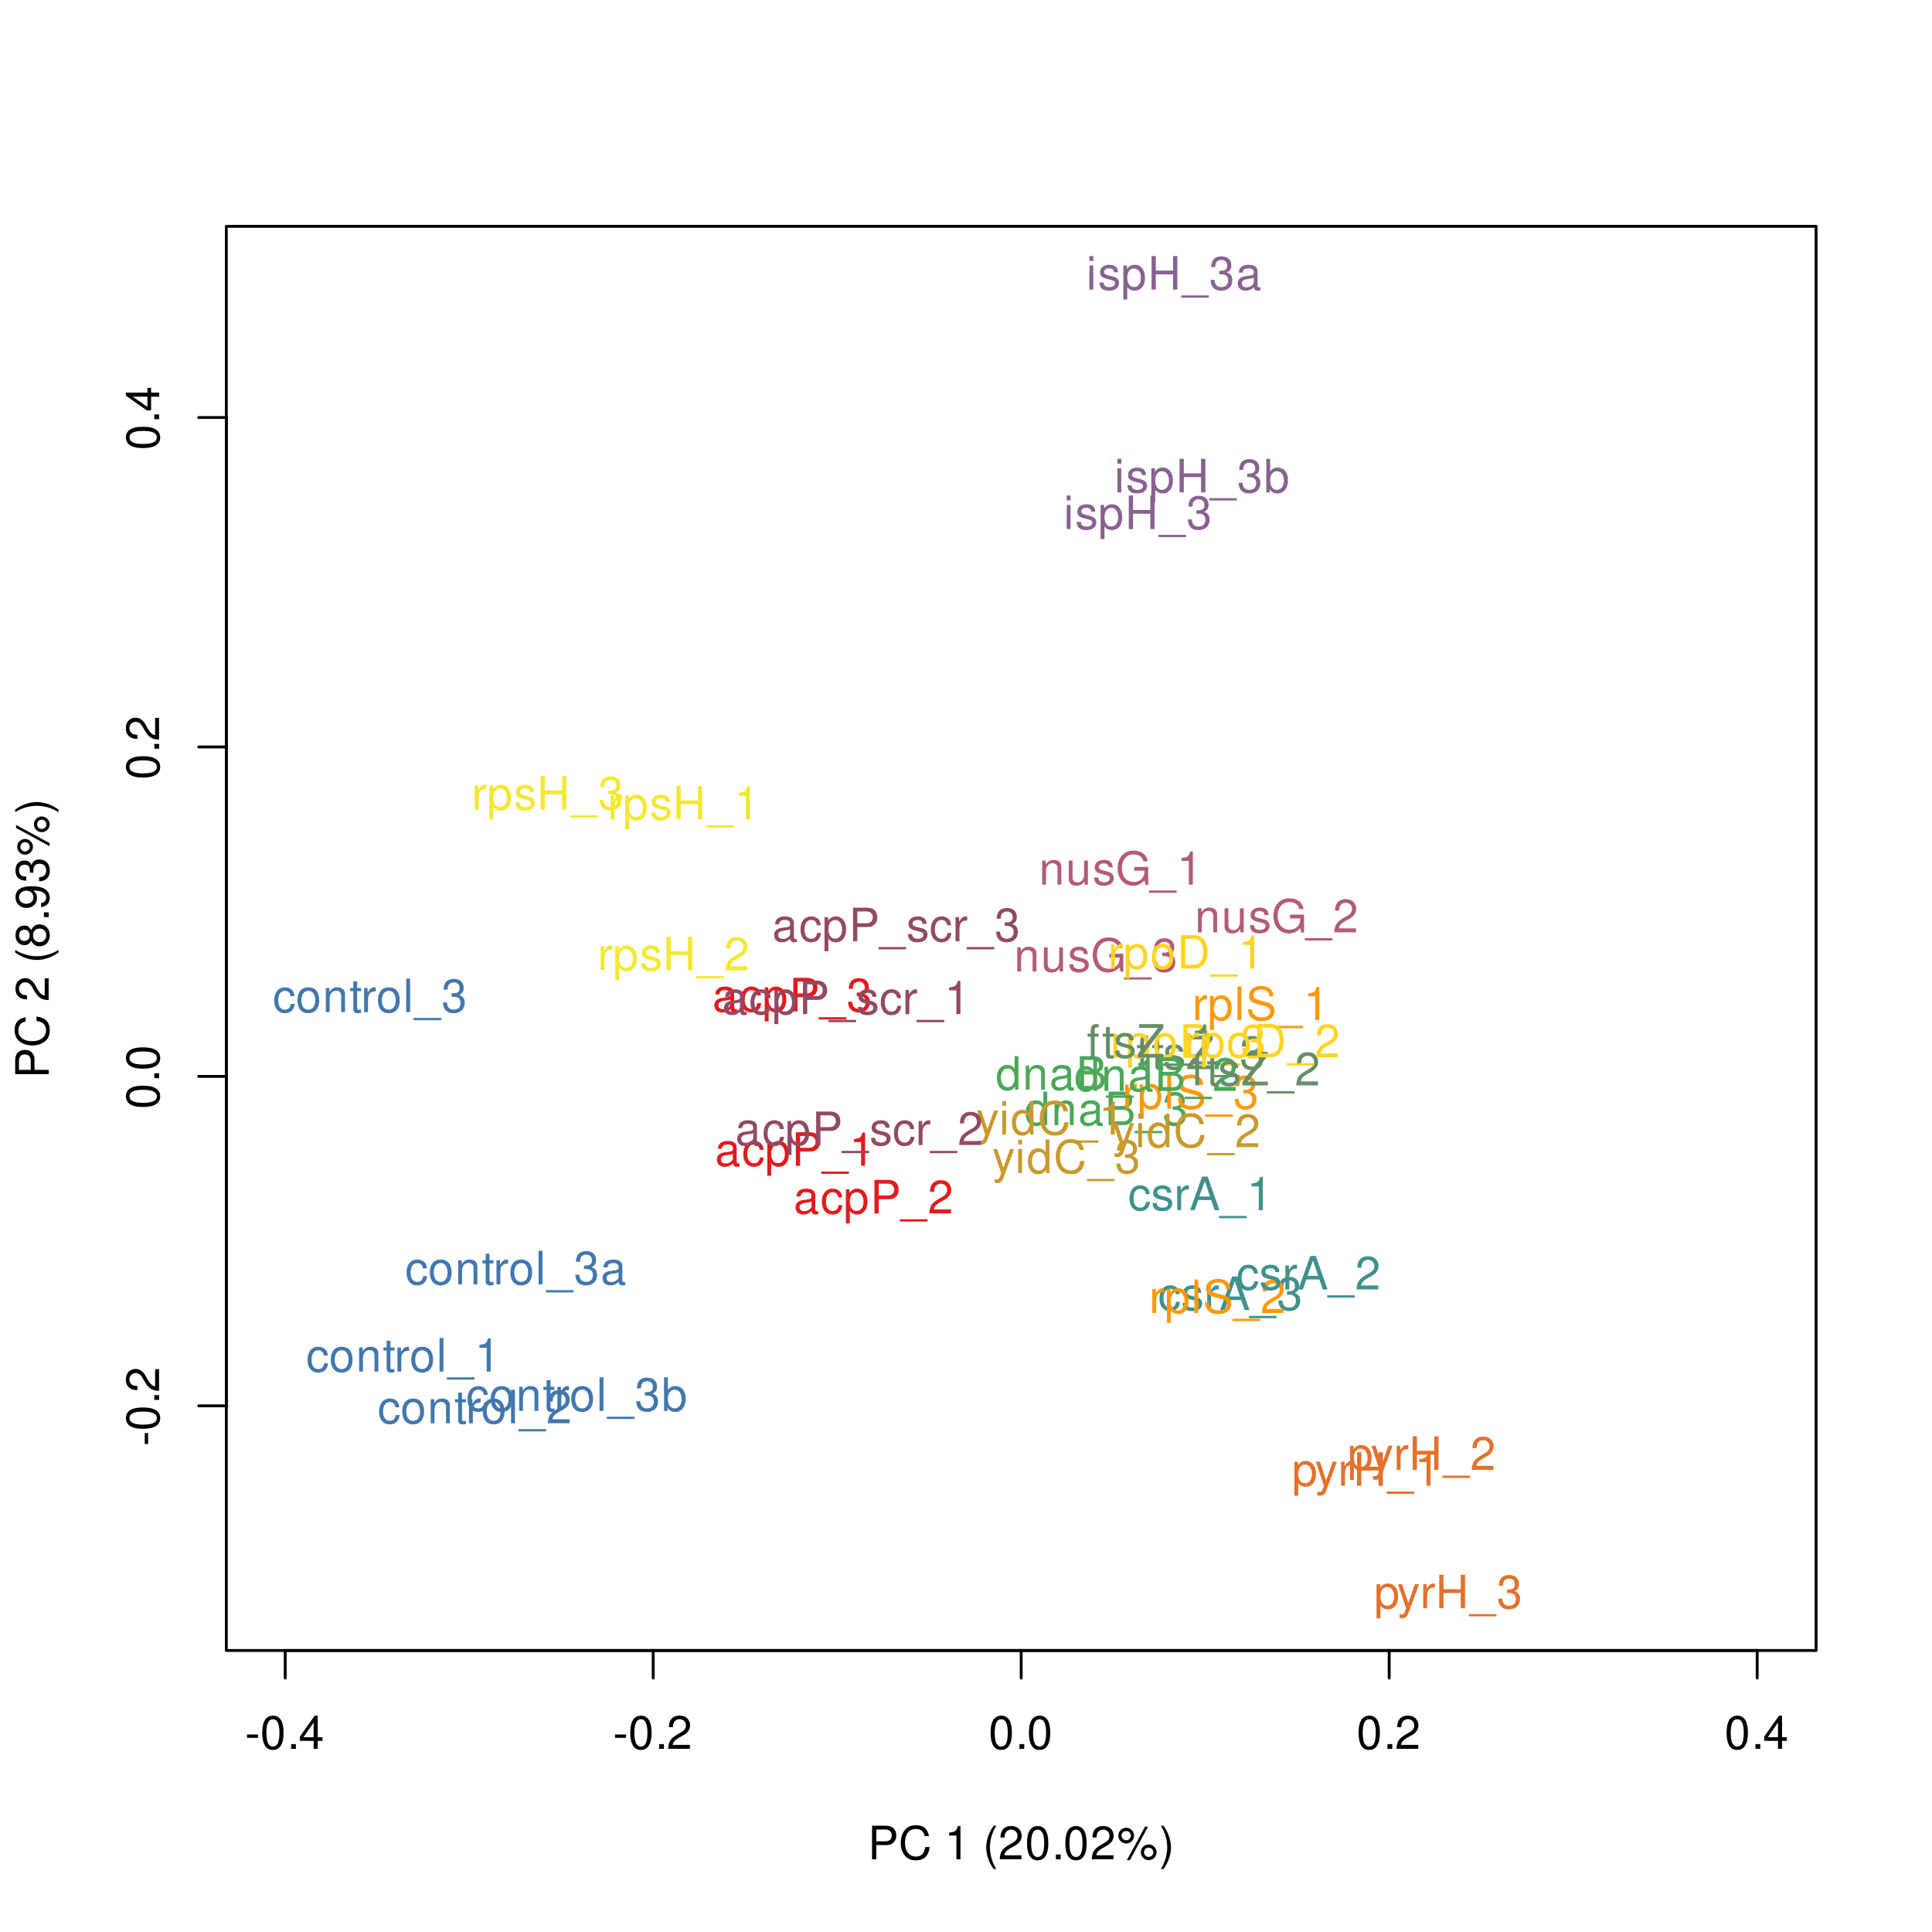 <?xml version="1.0" encoding="UTF-8"?>
<svg xmlns="http://www.w3.org/2000/svg" xmlns:xlink="http://www.w3.org/1999/xlink" width="504pt" height="504pt" viewBox="0 0 504 504" version="1.1">
<defs>
<g>
<symbol overflow="visible" id="glyph0-0">
<path style="stroke:none;" d=""/>
</symbol>
<symbol overflow="visible" id="glyph0-1">
<path style="stroke:none;" d="M 3.406 -3.75 L 0.547 -3.75 L 0.547 -2.875 L 3.406 -2.875 Z M 3.406 -3.75 "/>
</symbol>
<symbol overflow="visible" id="glyph0-2">
<path style="stroke:none;" d="M 3.297 -8.672 C 2.516 -8.672 1.781 -8.312 1.344 -7.734 C 0.797 -6.953 0.516 -5.812 0.516 -4.203 C 0.516 -1.266 1.469 0.281 3.297 0.281 C 5.094 0.281 6.078 -1.266 6.078 -4.125 C 6.078 -5.812 5.812 -6.938 5.25 -7.734 C 4.812 -8.328 4.109 -8.672 3.297 -8.672 Z M 3.297 -7.734 C 4.438 -7.734 5 -6.578 5 -4.219 C 5 -1.75 4.453 -0.594 3.281 -0.594 C 2.156 -0.594 1.594 -1.797 1.594 -4.188 C 1.594 -6.578 2.156 -7.734 3.297 -7.734 Z M 3.297 -7.734 "/>
</symbol>
<symbol overflow="visible" id="glyph0-3">
<path style="stroke:none;" d="M 2.297 -1.25 L 1.047 -1.25 L 1.047 0 L 2.297 0 Z M 2.297 -1.25 "/>
</symbol>
<symbol overflow="visible" id="glyph0-4">
<path style="stroke:none;" d="M 3.922 -2.094 L 3.922 0 L 4.984 0 L 4.984 -2.094 L 6.234 -2.094 L 6.234 -3.047 L 4.984 -3.047 L 4.984 -8.672 L 4.203 -8.672 L 0.344 -3.219 L 0.344 -2.094 Z M 3.922 -3.047 L 1.266 -3.047 L 3.922 -6.875 Z M 3.922 -3.047 "/>
</symbol>
<symbol overflow="visible" id="glyph0-5">
<path style="stroke:none;" d="M 6.078 -1.047 L 1.594 -1.047 C 1.703 -1.766 2.094 -2.219 3.125 -2.859 L 4.328 -3.531 C 5.516 -4.188 6.125 -5.078 6.125 -6.141 C 6.125 -6.859 5.844 -7.531 5.344 -8 C 4.844 -8.453 4.219 -8.672 3.406 -8.672 C 2.328 -8.672 1.531 -8.297 1.062 -7.547 C 0.75 -7.094 0.625 -6.547 0.594 -5.672 L 1.656 -5.672 C 1.688 -6.266 1.766 -6.609 1.906 -6.906 C 2.188 -7.422 2.734 -7.75 3.375 -7.75 C 4.328 -7.75 5.047 -7.062 5.047 -6.125 C 5.047 -5.422 4.656 -4.828 3.906 -4.391 L 2.797 -3.75 C 1.016 -2.719 0.5 -1.906 0.406 -0.016 L 6.078 -0.016 Z M 6.078 -1.047 "/>
</symbol>
<symbol overflow="visible" id="glyph0-6">
<path style="stroke:none;" d="M 2.203 -3.703 L 4.953 -3.703 C 5.641 -3.703 6.188 -3.906 6.641 -4.328 C 7.172 -4.812 7.406 -5.375 7.406 -6.188 C 7.406 -7.828 6.438 -8.75 4.703 -8.75 L 1.094 -8.75 L 1.094 0 L 2.203 0 Z M 2.203 -4.688 L 2.203 -7.766 L 4.531 -7.766 C 5.609 -7.766 6.234 -7.188 6.234 -6.234 C 6.234 -5.266 5.609 -4.688 4.531 -4.688 Z M 2.203 -4.688 "/>
</symbol>
<symbol overflow="visible" id="glyph0-7">
<path style="stroke:none;" d="M 7.938 -6.031 C 7.594 -7.953 6.484 -8.891 4.578 -8.891 C 3.391 -8.891 2.453 -8.516 1.797 -7.797 C 1.016 -6.938 0.578 -5.688 0.578 -4.266 C 0.578 -2.828 1.016 -1.594 1.844 -0.75 C 2.516 -0.047 3.391 0.281 4.531 0.281 C 6.656 0.281 7.859 -0.875 8.125 -3.188 L 6.969 -3.188 C 6.875 -2.594 6.75 -2.188 6.578 -1.844 C 6.219 -1.109 5.469 -0.703 4.531 -0.703 C 2.797 -0.703 1.688 -2.094 1.688 -4.281 C 1.688 -6.531 2.734 -7.906 4.438 -7.906 C 5.141 -7.906 5.812 -7.703 6.172 -7.359 C 6.484 -7.062 6.672 -6.703 6.797 -6.031 Z M 7.938 -6.031 "/>
</symbol>
<symbol overflow="visible" id="glyph0-8">
<path style="stroke:none;" d=""/>
</symbol>
<symbol overflow="visible" id="glyph0-9">
<path style="stroke:none;" d="M 3.109 -6.188 L 3.109 0 L 4.156 0 L 4.156 -8.672 L 3.469 -8.672 C 3.094 -7.344 2.859 -7.156 1.219 -6.953 L 1.219 -6.188 Z M 3.109 -6.188 "/>
</symbol>
<symbol overflow="visible" id="glyph0-10">
<path style="stroke:none;" d="M 2.828 -8.75 C 1.625 -7.172 0.875 -4.984 0.875 -3.109 C 0.875 -1.219 1.625 0.969 2.828 2.547 L 3.484 2.547 C 2.438 0.828 1.844 -1.188 1.844 -3.109 C 1.844 -5.016 2.438 -7.047 3.484 -8.75 Z M 2.828 -8.75 "/>
</symbol>
<symbol overflow="visible" id="glyph0-11">
<path style="stroke:none;" d="M 2.391 -8.219 C 1.266 -8.219 0.344 -7.297 0.344 -6.172 C 0.344 -5.047 1.266 -4.109 2.406 -4.109 C 3.516 -4.109 4.438 -5.047 4.438 -6.141 C 4.438 -7.312 3.547 -8.219 2.391 -8.219 Z M 2.391 -7.375 C 3.078 -7.375 3.609 -6.844 3.609 -6.156 C 3.609 -5.5 3.062 -4.953 2.406 -4.953 C 1.734 -4.953 1.172 -5.5 1.172 -6.172 C 1.172 -6.844 1.719 -7.375 2.391 -7.375 Z M 7.312 -8.516 L 2.562 0.234 L 3.359 0.234 L 8.094 -8.516 Z M 8.25 -3.859 C 7.125 -3.859 6.219 -2.953 6.219 -1.828 C 6.219 -0.688 7.125 0.234 8.266 0.234 C 9.391 0.234 10.312 -0.688 10.312 -1.797 C 10.312 -2.953 9.406 -3.859 8.25 -3.859 Z M 8.25 -3.031 C 8.938 -3.031 9.484 -2.484 9.484 -1.797 C 9.484 -1.156 8.922 -0.609 8.266 -0.609 C 7.578 -0.609 7.047 -1.156 7.047 -1.828 C 7.047 -2.484 7.578 -3.031 8.25 -3.031 Z M 8.25 -3.031 "/>
</symbol>
<symbol overflow="visible" id="glyph0-12">
<path style="stroke:none;" d="M 1.109 2.547 C 2.312 0.969 3.078 -1.219 3.078 -3.094 C 3.078 -4.984 2.312 -7.172 1.109 -8.75 L 0.453 -8.75 C 1.516 -7.031 2.094 -5.016 2.094 -3.094 C 2.094 -1.188 1.516 0.844 0.453 2.547 Z M 1.109 2.547 "/>
</symbol>
<symbol overflow="visible" id="glyph0-13">
<path style="stroke:none;" d="M 6.422 -0.594 C 6.312 -0.562 6.266 -0.562 6.203 -0.562 C 5.859 -0.562 5.656 -0.75 5.656 -1.062 L 5.656 -4.75 C 5.656 -5.875 4.844 -6.469 3.297 -6.469 C 2.375 -6.469 1.641 -6.203 1.219 -5.734 C 0.922 -5.406 0.797 -5.047 0.781 -4.422 L 1.781 -4.422 C 1.875 -5.203 2.328 -5.547 3.266 -5.547 C 4.172 -5.547 4.672 -5.203 4.672 -4.609 L 4.672 -4.344 C 4.656 -3.906 4.438 -3.75 3.625 -3.641 C 2.203 -3.469 1.984 -3.422 1.609 -3.266 C 0.875 -2.953 0.5 -2.406 0.5 -1.578 C 0.5 -0.438 1.297 0.281 2.562 0.281 C 3.359 0.281 4 0 4.703 -0.641 C 4.781 0 5.094 0.281 5.734 0.281 C 5.953 0.281 6.078 0.25 6.422 0.172 Z M 4.672 -1.984 C 4.672 -1.641 4.578 -1.438 4.266 -1.156 C 3.859 -0.797 3.375 -0.594 2.781 -0.594 C 2 -0.594 1.547 -0.969 1.547 -1.609 C 1.547 -2.266 1.984 -2.609 3.062 -2.766 C 4.125 -2.906 4.328 -2.953 4.672 -3.109 Z M 4.672 -1.984 "/>
</symbol>
<symbol overflow="visible" id="glyph0-14">
<path style="stroke:none;" d="M 5.656 -4.172 C 5.609 -4.781 5.469 -5.188 5.234 -5.531 C 4.797 -6.125 4.047 -6.469 3.172 -6.469 C 1.469 -6.469 0.375 -5.125 0.375 -3.031 C 0.375 -1.016 1.453 0.281 3.156 0.281 C 4.656 0.281 5.609 -0.625 5.719 -2.156 L 4.719 -2.156 C 4.547 -1.156 4.031 -0.641 3.188 -0.641 C 2.078 -0.641 1.422 -1.547 1.422 -3.031 C 1.422 -4.609 2.062 -5.547 3.156 -5.547 C 4 -5.547 4.531 -5.047 4.641 -4.172 Z M 5.656 -4.172 "/>
</symbol>
<symbol overflow="visible" id="glyph0-15">
<path style="stroke:none;" d="M 0.641 2.609 L 1.656 2.609 L 1.656 -0.656 C 2.188 -0.016 2.766 0.281 3.594 0.281 C 5.219 0.281 6.281 -1.031 6.281 -3.031 C 6.281 -5.141 5.25 -6.469 3.578 -6.469 C 2.719 -6.469 2.047 -6.078 1.578 -5.344 L 1.578 -6.281 L 0.641 -6.281 Z M 3.406 -5.531 C 4.516 -5.531 5.234 -4.562 5.234 -3.062 C 5.234 -1.625 4.5 -0.656 3.406 -0.656 C 2.344 -0.656 1.656 -1.625 1.656 -3.094 C 1.656 -4.578 2.344 -5.531 3.406 -5.531 Z M 3.406 -5.531 "/>
</symbol>
<symbol overflow="visible" id="glyph0-16">
<path style="stroke:none;" d="M 6.938 1.516 L -0.266 1.516 L -0.266 2.109 L 6.938 2.109 Z M 6.938 1.516 "/>
</symbol>
<symbol overflow="visible" id="glyph0-17">
<path style="stroke:none;" d="M 2.656 -4 L 3.234 -4 C 4.375 -4 4.984 -3.453 4.984 -2.406 C 4.984 -1.312 4.328 -0.656 3.234 -0.656 C 2.078 -0.656 1.516 -1.25 1.438 -2.516 L 0.391 -2.516 C 0.438 -1.828 0.547 -1.375 0.75 -0.984 C 1.203 -0.141 2.031 0.281 3.188 0.281 C 4.938 0.281 6.078 -0.781 6.078 -2.422 C 6.078 -3.531 5.656 -4.125 4.625 -4.484 C 5.422 -4.812 5.812 -5.406 5.812 -6.281 C 5.812 -7.781 4.844 -8.672 3.234 -8.672 C 1.516 -8.672 0.594 -7.719 0.562 -5.875 L 1.625 -5.875 C 1.625 -6.406 1.688 -6.703 1.812 -6.969 C 2.047 -7.469 2.578 -7.75 3.234 -7.75 C 4.172 -7.75 4.734 -7.188 4.734 -6.25 C 4.734 -5.641 4.531 -5.266 4.062 -5.062 C 3.766 -4.938 3.391 -4.891 2.656 -4.891 Z M 2.656 -4 "/>
</symbol>
<symbol overflow="visible" id="glyph0-18">
<path style="stroke:none;" d="M 5.25 -4.531 C 5.25 -5.766 4.422 -6.469 2.969 -6.469 C 1.516 -6.469 0.562 -5.719 0.562 -4.547 C 0.562 -3.562 1.062 -3.094 2.562 -2.734 L 3.484 -2.516 C 4.188 -2.344 4.469 -2.094 4.469 -1.641 C 4.469 -1.047 3.875 -0.641 3 -0.641 C 2.453 -0.641 2 -0.797 1.75 -1.062 C 1.594 -1.25 1.531 -1.422 1.469 -1.875 L 0.406 -1.875 C 0.453 -0.422 1.266 0.281 2.922 0.281 C 4.5 0.281 5.516 -0.5 5.516 -1.719 C 5.516 -2.656 4.984 -3.172 3.734 -3.469 L 2.766 -3.703 C 1.953 -3.891 1.609 -4.156 1.609 -4.594 C 1.609 -5.188 2.125 -5.547 2.938 -5.547 C 3.75 -5.547 4.172 -5.203 4.203 -4.531 Z M 5.25 -4.531 "/>
</symbol>
<symbol overflow="visible" id="glyph0-19">
<path style="stroke:none;" d="M 0.828 -6.281 L 0.828 0 L 1.844 0 L 1.844 -3.266 C 1.844 -4.781 2.469 -5.453 3.859 -5.406 L 3.859 -6.438 C 3.688 -6.453 3.594 -6.469 3.469 -6.469 C 2.812 -6.469 2.328 -6.078 1.75 -5.141 L 1.75 -6.281 Z M 0.828 -6.281 "/>
</symbol>
<symbol overflow="visible" id="glyph0-20">
<path style="stroke:none;" d="M 5.938 -8.75 L 4.938 -8.75 L 4.938 -5.5 C 4.531 -6.125 3.859 -6.469 3.016 -6.469 C 1.375 -6.469 0.312 -5.156 0.312 -3.156 C 0.312 -1.031 1.344 0.281 3.047 0.281 C 3.906 0.281 4.516 -0.047 5.047 -0.828 L 5.047 0 L 5.938 0 Z M 3.188 -5.531 C 4.266 -5.531 4.938 -4.578 4.938 -3.078 C 4.938 -1.625 4.25 -0.656 3.188 -0.656 C 2.094 -0.656 1.359 -1.625 1.359 -3.094 C 1.359 -4.562 2.094 -5.531 3.188 -5.531 Z M 3.188 -5.531 "/>
</symbol>
<symbol overflow="visible" id="glyph0-21">
<path style="stroke:none;" d="M 0.844 -6.281 L 0.844 0 L 1.844 0 L 1.844 -3.469 C 1.844 -4.75 2.516 -5.594 3.547 -5.594 C 4.344 -5.594 4.844 -5.109 4.844 -4.359 L 4.844 0 L 5.844 0 L 5.844 -4.75 C 5.844 -5.797 5.062 -6.469 3.859 -6.469 C 2.922 -6.469 2.312 -6.109 1.766 -5.234 L 1.766 -6.281 Z M 0.844 -6.281 "/>
</symbol>
<symbol overflow="visible" id="glyph0-22">
<path style="stroke:none;" d="M 0.953 0 L 4.891 0 C 5.719 0 6.344 -0.234 6.797 -0.734 C 7.234 -1.188 7.469 -1.812 7.469 -2.5 C 7.469 -3.547 7 -4.188 5.875 -4.625 C 6.688 -4.984 7.094 -5.625 7.094 -6.531 C 7.094 -7.172 6.859 -7.734 6.391 -8.141 C 5.922 -8.562 5.344 -8.75 4.5 -8.75 L 0.953 -8.75 Z M 2.062 -4.984 L 2.062 -7.766 L 4.219 -7.766 C 4.844 -7.766 5.203 -7.688 5.5 -7.453 C 5.812 -7.219 5.969 -6.859 5.969 -6.375 C 5.969 -5.891 5.812 -5.531 5.5 -5.297 C 5.203 -5.062 4.844 -4.984 4.219 -4.984 Z M 2.062 -0.984 L 2.062 -4 L 4.781 -4 C 5.766 -4 6.359 -3.438 6.359 -2.484 C 6.359 -1.547 5.766 -0.984 4.781 -0.984 Z M 2.062 -0.984 "/>
</symbol>
<symbol overflow="visible" id="glyph0-23">
<path style="stroke:none;" d="M 3.094 -6.281 L 2.047 -6.281 L 2.047 -7.266 C 2.047 -7.688 2.281 -7.906 2.75 -7.906 C 2.828 -7.906 2.875 -7.906 3.094 -7.891 L 3.094 -8.719 C 2.875 -8.766 2.734 -8.781 2.531 -8.781 C 1.609 -8.781 1.062 -8.25 1.062 -7.359 L 1.062 -6.281 L 0.219 -6.281 L 0.219 -5.469 L 1.062 -5.469 L 1.062 0 L 2.047 0 L 2.047 -5.469 L 3.094 -5.469 Z M 3.094 -6.281 "/>
</symbol>
<symbol overflow="visible" id="glyph0-24">
<path style="stroke:none;" d="M 3.047 -6.281 L 2.016 -6.281 L 2.016 -8.016 L 1.016 -8.016 L 1.016 -6.281 L 0.172 -6.281 L 0.172 -5.469 L 1.016 -5.469 L 1.016 -0.719 C 1.016 -0.078 1.453 0.281 2.234 0.281 C 2.5 0.281 2.719 0.25 3.047 0.188 L 3.047 -0.641 C 2.906 -0.609 2.766 -0.594 2.562 -0.594 C 2.141 -0.594 2.016 -0.719 2.016 -1.156 L 2.016 -5.469 L 3.047 -5.469 Z M 3.047 -6.281 "/>
</symbol>
<symbol overflow="visible" id="glyph0-25">
<path style="stroke:none;" d="M 6.969 -8.75 L 0.672 -8.75 L 0.672 -7.766 L 5.594 -7.766 L 0.344 -0.984 L 0.344 0 L 7 0 L 7 -0.984 L 1.734 -0.984 L 6.969 -7.734 Z M 6.969 -8.75 "/>
</symbol>
<symbol overflow="visible" id="glyph0-26">
<path style="stroke:none;" d="M 3.266 -6.469 C 1.484 -6.469 0.438 -5.203 0.438 -3.094 C 0.438 -0.969 1.484 0.281 3.281 0.281 C 5.047 0.281 6.125 -0.984 6.125 -3.047 C 6.125 -5.234 5.094 -6.469 3.266 -6.469 Z M 3.281 -5.547 C 4.406 -5.547 5.078 -4.625 5.078 -3.062 C 5.078 -1.578 4.375 -0.641 3.281 -0.641 C 2.156 -0.641 1.469 -1.578 1.469 -3.094 C 1.469 -4.625 2.156 -5.547 3.281 -5.547 Z M 3.281 -5.547 "/>
</symbol>
<symbol overflow="visible" id="glyph0-27">
<path style="stroke:none;" d="M 1.062 0 L 4.438 0 C 6.641 0 8 -1.656 8 -4.375 C 8 -7.094 6.656 -8.75 4.438 -8.75 L 1.062 -8.75 Z M 2.188 -0.984 L 2.188 -7.766 L 4.25 -7.766 C 5.969 -7.766 6.891 -6.594 6.891 -4.375 C 6.891 -2.141 5.969 -0.984 4.25 -0.984 Z M 2.188 -0.984 "/>
</symbol>
<symbol overflow="visible" id="glyph0-28">
<path style="stroke:none;" d="M 4.656 -6.281 L 2.922 -1.391 L 1.312 -6.281 L 0.234 -6.281 L 2.359 0.031 L 1.984 1.016 C 1.812 1.469 1.594 1.625 1.172 1.625 C 1.016 1.625 0.859 1.609 0.641 1.562 L 0.641 2.453 C 0.859 2.562 1.062 2.609 1.312 2.609 C 1.641 2.609 1.984 2.516 2.25 2.312 C 2.562 2.094 2.75 1.828 2.938 1.312 L 5.734 -6.281 Z M 4.656 -6.281 "/>
</symbol>
<symbol overflow="visible" id="glyph0-29">
<path style="stroke:none;" d="M 6.609 -3.984 L 6.609 0 L 7.734 0 L 7.734 -8.75 L 6.609 -8.75 L 6.609 -4.969 L 2.109 -4.969 L 2.109 -8.75 L 1 -8.75 L 1 0 L 2.109 0 L 2.109 -3.984 Z M 6.609 -3.984 "/>
</symbol>
<symbol overflow="visible" id="glyph0-30">
<path style="stroke:none;" d="M 1.797 -6.281 L 0.797 -6.281 L 0.797 0 L 1.797 0 Z M 1.797 -8.75 L 0.797 -8.75 L 0.797 -7.484 L 1.797 -7.484 Z M 1.797 -8.75 "/>
</symbol>
<symbol overflow="visible" id="glyph0-31">
<path style="stroke:none;" d="M 5.781 0 L 5.781 -6.281 L 4.781 -6.281 L 4.781 -2.719 C 4.781 -1.438 4.109 -0.594 3.078 -0.594 C 2.281 -0.594 1.781 -1.078 1.781 -1.844 L 1.781 -6.281 L 0.781 -6.281 L 0.781 -1.438 C 0.781 -0.391 1.562 0.281 2.781 0.281 C 3.703 0.281 4.297 -0.047 4.891 -0.875 L 4.891 0 Z M 5.781 0 "/>
</symbol>
<symbol overflow="visible" id="glyph0-32">
<path style="stroke:none;" d="M 8.516 -4.625 L 4.859 -4.625 L 4.859 -3.641 L 7.531 -3.641 L 7.531 -3.391 C 7.531 -1.844 6.375 -0.703 4.781 -0.703 C 3.891 -0.703 3.078 -1.031 2.562 -1.594 C 1.984 -2.219 1.641 -3.266 1.641 -4.344 C 1.641 -6.484 2.875 -7.906 4.719 -7.906 C 6.047 -7.906 7.016 -7.219 7.25 -6.094 L 8.391 -6.094 C 8.078 -7.875 6.734 -8.891 4.734 -8.891 C 3.656 -8.891 2.797 -8.609 2.109 -8.047 C 1.094 -7.219 0.531 -5.859 0.531 -4.281 C 0.531 -1.594 2.172 0.281 4.531 0.281 C 5.719 0.281 6.656 -0.172 7.531 -1.109 L 7.797 0.047 L 8.516 0.047 Z M 8.516 -4.625 "/>
</symbol>
<symbol overflow="visible" id="glyph0-33">
<path style="stroke:none;" d="M 1.828 -8.75 L 0.812 -8.75 L 0.812 0 L 1.828 0 Z M 1.828 -8.75 "/>
</symbol>
<symbol overflow="visible" id="glyph0-34">
<path style="stroke:none;" d="M 7.156 -6.188 C 7.156 -6.781 7.109 -6.953 6.922 -7.359 C 6.438 -8.359 5.422 -8.891 3.953 -8.891 C 2.031 -8.891 0.844 -7.906 0.844 -6.328 C 0.844 -5.25 1.406 -4.578 2.562 -4.281 L 4.734 -3.703 C 5.844 -3.422 6.344 -2.969 6.344 -2.297 C 6.344 -1.828 6.078 -1.344 5.719 -1.078 C 5.359 -0.828 4.812 -0.703 4.109 -0.703 C 3.141 -0.703 2.516 -0.938 2.094 -1.438 C 1.766 -1.828 1.625 -2.25 1.625 -2.781 L 0.578 -2.781 C 0.594 -1.984 0.75 -1.453 1.094 -0.969 C 1.688 -0.141 2.703 0.281 4.031 0.281 C 5.078 0.281 5.922 0.031 6.484 -0.391 C 7.078 -0.859 7.453 -1.641 7.453 -2.406 C 7.453 -3.484 6.781 -4.266 5.594 -4.594 L 3.391 -5.188 C 2.344 -5.469 1.953 -5.812 1.953 -6.484 C 1.953 -7.375 2.734 -7.953 3.906 -7.953 C 5.297 -7.953 6.078 -7.328 6.094 -6.188 Z M 7.156 -6.188 "/>
</symbol>
<symbol overflow="visible" id="glyph0-35">
<path style="stroke:none;" d="M 5.688 -2.625 L 6.594 0 L 7.844 0 L 4.766 -8.75 L 3.328 -8.75 L 0.203 0 L 1.391 0 L 2.312 -2.625 Z M 5.375 -3.562 L 2.594 -3.562 L 4.031 -7.547 Z M 5.375 -3.562 "/>
</symbol>
<symbol overflow="visible" id="glyph0-36">
<path style="stroke:none;" d="M 0.641 -8.75 L 0.641 0 L 1.547 0 L 1.547 -0.797 C 2.031 -0.078 2.656 0.281 3.547 0.281 C 5.203 0.281 6.281 -1.078 6.281 -3.172 C 6.281 -5.203 5.25 -6.469 3.594 -6.469 C 2.719 -6.469 2.109 -6.141 1.641 -5.438 L 1.641 -8.75 Z M 3.391 -5.531 C 4.516 -5.531 5.234 -4.562 5.234 -3.062 C 5.234 -1.625 4.484 -0.656 3.391 -0.656 C 2.328 -0.656 1.641 -1.625 1.641 -3.094 C 1.641 -4.578 2.328 -5.531 3.391 -5.531 Z M 3.391 -5.531 "/>
</symbol>
<symbol overflow="visible" id="glyph1-0">
<path style="stroke:none;" d=""/>
</symbol>
<symbol overflow="visible" id="glyph1-1">
<path style="stroke:none;" d="M -3.75 -3.406 L -3.75 -0.547 L -2.875 -0.547 L -2.875 -3.406 Z M -3.75 -3.406 "/>
</symbol>
<symbol overflow="visible" id="glyph1-2">
<path style="stroke:none;" d="M -8.672 -3.297 C -8.672 -2.516 -8.312 -1.781 -7.734 -1.344 C -6.953 -0.797 -5.812 -0.516 -4.203 -0.516 C -1.266 -0.516 0.281 -1.469 0.281 -3.297 C 0.281 -5.094 -1.266 -6.078 -4.125 -6.078 C -5.812 -6.078 -6.938 -5.812 -7.734 -5.25 C -8.328 -4.812 -8.672 -4.109 -8.672 -3.297 Z M -7.734 -3.297 C -7.734 -4.438 -6.578 -5 -4.219 -5 C -1.75 -5 -0.594 -4.453 -0.594 -3.281 C -0.594 -2.156 -1.797 -1.594 -4.188 -1.594 C -6.578 -1.594 -7.734 -2.156 -7.734 -3.297 Z M -7.734 -3.297 "/>
</symbol>
<symbol overflow="visible" id="glyph1-3">
<path style="stroke:none;" d="M -1.25 -2.297 L -1.25 -1.047 L 0 -1.047 L 0 -2.297 Z M -1.25 -2.297 "/>
</symbol>
<symbol overflow="visible" id="glyph1-4">
<path style="stroke:none;" d="M -1.047 -6.078 L -1.047 -1.594 C -1.766 -1.703 -2.219 -2.094 -2.859 -3.125 L -3.531 -4.328 C -4.188 -5.516 -5.078 -6.125 -6.141 -6.125 C -6.859 -6.125 -7.531 -5.844 -8 -5.344 C -8.453 -4.844 -8.672 -4.219 -8.672 -3.406 C -8.672 -2.328 -8.297 -1.531 -7.547 -1.062 C -7.094 -0.75 -6.547 -0.625 -5.672 -0.594 L -5.672 -1.656 C -6.266 -1.688 -6.609 -1.766 -6.906 -1.906 C -7.422 -2.188 -7.75 -2.734 -7.75 -3.375 C -7.75 -4.328 -7.062 -5.047 -6.125 -5.047 C -5.422 -5.047 -4.828 -4.656 -4.391 -3.906 L -3.75 -2.797 C -2.719 -1.016 -1.906 -0.5 -0.016 -0.406 L -0.016 -6.078 Z M -1.047 -6.078 "/>
</symbol>
<symbol overflow="visible" id="glyph1-5">
<path style="stroke:none;" d="M -2.094 -3.922 L 0 -3.922 L 0 -4.984 L -2.094 -4.984 L -2.094 -6.234 L -3.047 -6.234 L -3.047 -4.984 L -8.672 -4.984 L -8.672 -4.203 L -3.219 -0.344 L -2.094 -0.344 Z M -3.047 -3.922 L -3.047 -1.266 L -6.875 -3.922 Z M -3.047 -3.922 "/>
</symbol>
<symbol overflow="visible" id="glyph1-6">
<path style="stroke:none;" d="M -3.703 -2.203 L -3.703 -4.953 C -3.703 -5.641 -3.906 -6.188 -4.328 -6.641 C -4.812 -7.172 -5.375 -7.406 -6.188 -7.406 C -7.828 -7.406 -8.75 -6.438 -8.75 -4.703 L -8.75 -1.094 L 0 -1.094 L 0 -2.203 Z M -4.688 -2.203 L -7.766 -2.203 L -7.766 -4.531 C -7.766 -5.609 -7.188 -6.234 -6.234 -6.234 C -5.266 -6.234 -4.688 -5.609 -4.688 -4.531 Z M -4.688 -2.203 "/>
</symbol>
<symbol overflow="visible" id="glyph1-7">
<path style="stroke:none;" d="M -6.031 -7.938 C -7.953 -7.594 -8.891 -6.484 -8.891 -4.578 C -8.891 -3.391 -8.516 -2.453 -7.797 -1.797 C -6.938 -1.016 -5.688 -0.578 -4.266 -0.578 C -2.828 -0.578 -1.594 -1.016 -0.75 -1.844 C -0.047 -2.516 0.281 -3.391 0.281 -4.531 C 0.281 -6.656 -0.875 -7.859 -3.188 -8.125 L -3.188 -6.969 C -2.594 -6.875 -2.188 -6.75 -1.844 -6.578 C -1.109 -6.219 -0.703 -5.469 -0.703 -4.531 C -0.703 -2.797 -2.094 -1.688 -4.281 -1.688 C -6.531 -1.688 -7.906 -2.734 -7.906 -4.438 C -7.906 -5.141 -7.703 -5.812 -7.359 -6.172 C -7.062 -6.484 -6.703 -6.672 -6.031 -6.797 Z M -6.031 -7.938 "/>
</symbol>
<symbol overflow="visible" id="glyph1-8">
<path style="stroke:none;" d=""/>
</symbol>
<symbol overflow="visible" id="glyph1-9">
<path style="stroke:none;" d="M -8.75 -2.828 C -7.172 -1.625 -4.984 -0.875 -3.109 -0.875 C -1.219 -0.875 0.969 -1.625 2.547 -2.828 L 2.547 -3.484 C 0.828 -2.438 -1.188 -1.844 -3.109 -1.844 C -5.016 -1.844 -7.047 -2.438 -8.75 -3.484 Z M -8.75 -2.828 "/>
</symbol>
<symbol overflow="visible" id="glyph1-10">
<path style="stroke:none;" d="M -4.578 -4.688 C -5.109 -5.578 -5.547 -5.859 -6.359 -5.859 C -7.734 -5.859 -8.672 -4.812 -8.672 -3.297 C -8.672 -1.797 -7.734 -0.75 -6.375 -0.75 C -5.547 -0.75 -5.125 -1.016 -4.578 -1.891 C -4.078 -0.922 -3.375 -0.438 -2.406 -0.438 C -0.828 -0.438 0.281 -1.609 0.281 -3.297 C 0.281 -4.984 -0.828 -6.156 -2.406 -6.156 C -3.375 -6.156 -4.078 -5.672 -4.578 -4.688 Z M -7.734 -3.297 C -7.734 -4.203 -7.203 -4.781 -6.344 -4.781 C -5.516 -4.781 -4.984 -4.188 -4.984 -3.297 C -4.984 -2.406 -5.516 -1.828 -6.359 -1.828 C -7.203 -1.828 -7.734 -2.406 -7.734 -3.297 Z M -4.094 -3.297 C -4.094 -4.359 -3.391 -5.078 -2.391 -5.078 C -1.344 -5.078 -0.656 -4.375 -0.656 -3.281 C -0.656 -2.25 -1.375 -1.531 -2.375 -1.531 C -3.406 -1.531 -4.094 -2.234 -4.094 -3.297 Z M -4.094 -3.297 "/>
</symbol>
<symbol overflow="visible" id="glyph1-11">
<path style="stroke:none;" d="M -1.984 -0.641 C -0.562 -0.844 0.281 -1.75 0.281 -3.047 C 0.281 -4 -0.188 -4.844 -0.953 -5.344 C -1.812 -5.875 -2.875 -6.109 -4.438 -6.109 C -5.906 -6.109 -6.828 -5.891 -7.594 -5.391 C -8.297 -4.922 -8.672 -4.172 -8.672 -3.234 C -8.672 -1.625 -7.469 -0.453 -5.781 -0.453 C -4.188 -0.453 -3.062 -1.531 -3.062 -3.078 C -3.062 -3.875 -3.344 -4.469 -4.016 -5.016 C -1.844 -5 -0.656 -4.328 -0.656 -3.125 C -0.656 -2.375 -1.141 -1.859 -1.984 -1.688 Z M -7.75 -3.234 C -7.75 -4.219 -6.922 -4.953 -5.812 -4.953 C -4.734 -4.953 -4 -4.234 -4 -3.188 C -4 -2.172 -4.719 -1.531 -5.875 -1.531 C -6.953 -1.531 -7.75 -2.25 -7.75 -3.234 Z M -7.75 -3.234 "/>
</symbol>
<symbol overflow="visible" id="glyph1-12">
<path style="stroke:none;" d="M -4 -2.656 L -4 -3.234 C -4 -4.375 -3.453 -4.984 -2.406 -4.984 C -1.312 -4.984 -0.656 -4.328 -0.656 -3.234 C -0.656 -2.078 -1.25 -1.516 -2.516 -1.438 L -2.516 -0.391 C -1.828 -0.438 -1.375 -0.547 -0.984 -0.75 C -0.141 -1.203 0.281 -2.031 0.281 -3.188 C 0.281 -4.938 -0.781 -6.078 -2.422 -6.078 C -3.531 -6.078 -4.125 -5.656 -4.484 -4.625 C -4.812 -5.422 -5.406 -5.812 -6.281 -5.812 C -7.781 -5.812 -8.672 -4.844 -8.672 -3.234 C -8.672 -1.516 -7.719 -0.594 -5.875 -0.562 L -5.875 -1.625 C -6.406 -1.625 -6.703 -1.688 -6.969 -1.812 C -7.469 -2.047 -7.75 -2.578 -7.75 -3.234 C -7.75 -4.172 -7.188 -4.734 -6.25 -4.734 C -5.641 -4.734 -5.266 -4.531 -5.062 -4.062 C -4.938 -3.766 -4.891 -3.391 -4.891 -2.656 Z M -4 -2.656 "/>
</symbol>
<symbol overflow="visible" id="glyph1-13">
<path style="stroke:none;" d="M -8.219 -2.391 C -8.219 -1.266 -7.297 -0.344 -6.172 -0.344 C -5.047 -0.344 -4.109 -1.266 -4.109 -2.406 C -4.109 -3.516 -5.047 -4.438 -6.141 -4.438 C -7.312 -4.438 -8.219 -3.547 -8.219 -2.391 Z M -7.375 -2.391 C -7.375 -3.078 -6.844 -3.609 -6.156 -3.609 C -5.5 -3.609 -4.953 -3.062 -4.953 -2.406 C -4.953 -1.734 -5.5 -1.172 -6.172 -1.172 C -6.844 -1.172 -7.375 -1.719 -7.375 -2.391 Z M -8.516 -7.312 L 0.234 -2.562 L 0.234 -3.359 L -8.516 -8.094 Z M -3.859 -8.25 C -3.859 -7.125 -2.953 -6.219 -1.828 -6.219 C -0.688 -6.219 0.234 -7.125 0.234 -8.266 C 0.234 -9.391 -0.688 -10.312 -1.797 -10.312 C -2.953 -10.312 -3.859 -9.406 -3.859 -8.25 Z M -3.031 -8.25 C -3.031 -8.938 -2.484 -9.484 -1.797 -9.484 C -1.156 -9.484 -0.609 -8.922 -0.609 -8.266 C -0.609 -7.578 -1.156 -7.047 -1.828 -7.047 C -2.484 -7.047 -3.031 -7.578 -3.031 -8.25 Z M -3.031 -8.25 "/>
</symbol>
<symbol overflow="visible" id="glyph1-14">
<path style="stroke:none;" d="M 2.547 -1.109 C 0.969 -2.312 -1.219 -3.078 -3.094 -3.078 C -4.984 -3.078 -7.172 -2.312 -8.75 -1.109 L -8.75 -0.453 C -7.031 -1.516 -5.016 -2.094 -3.094 -2.094 C -1.188 -2.094 0.844 -1.516 2.547 -0.453 Z M 2.547 -1.109 "/>
</symbol>
</g>
</defs>
<g id="surface12092">
<rect x="0" y="0" width="504" height="504" style="fill:rgb(100%,100%,100%);fill-opacity:1;stroke:none;"/>
<path style="fill:none;stroke-width:0.75;stroke-linecap:round;stroke-linejoin:round;stroke:rgb(0%,0%,0%);stroke-opacity:1;stroke-miterlimit:10;" d="M 74.398 430.559 L 458.398 430.559 "/>
<path style="fill:none;stroke-width:0.75;stroke-linecap:round;stroke-linejoin:round;stroke:rgb(0%,0%,0%);stroke-opacity:1;stroke-miterlimit:10;" d="M 74.398 430.559 L 74.398 437.762 "/>
<path style="fill:none;stroke-width:0.75;stroke-linecap:round;stroke-linejoin:round;stroke:rgb(0%,0%,0%);stroke-opacity:1;stroke-miterlimit:10;" d="M 170.398 430.559 L 170.398 437.762 "/>
<path style="fill:none;stroke-width:0.75;stroke-linecap:round;stroke-linejoin:round;stroke:rgb(0%,0%,0%);stroke-opacity:1;stroke-miterlimit:10;" d="M 266.398 430.559 L 266.398 437.762 "/>
<path style="fill:none;stroke-width:0.75;stroke-linecap:round;stroke-linejoin:round;stroke:rgb(0%,0%,0%);stroke-opacity:1;stroke-miterlimit:10;" d="M 362.398 430.559 L 362.398 437.762 "/>
<path style="fill:none;stroke-width:0.75;stroke-linecap:round;stroke-linejoin:round;stroke:rgb(0%,0%,0%);stroke-opacity:1;stroke-miterlimit:10;" d="M 458.398 430.559 L 458.398 437.762 "/>
<g style="fill:rgb(0%,0%,0%);fill-opacity:1;">
  <use xlink:href="#glyph0-1" x="63.898" y="456.229"/>
  <use xlink:href="#glyph0-2" x="67.898" y="456.229"/>
  <use xlink:href="#glyph0-3" x="74.898" y="456.229"/>
  <use xlink:href="#glyph0-4" x="77.898" y="456.229"/>
</g>
<g style="fill:rgb(0%,0%,0%);fill-opacity:1;">
  <use xlink:href="#glyph0-1" x="159.898" y="456.229"/>
  <use xlink:href="#glyph0-2" x="163.898" y="456.229"/>
  <use xlink:href="#glyph0-3" x="170.898" y="456.229"/>
  <use xlink:href="#glyph0-5" x="173.898" y="456.229"/>
</g>
<g style="fill:rgb(0%,0%,0%);fill-opacity:1;">
  <use xlink:href="#glyph0-2" x="257.898" y="456.229"/>
  <use xlink:href="#glyph0-3" x="264.898" y="456.229"/>
  <use xlink:href="#glyph0-2" x="267.898" y="456.229"/>
</g>
<g style="fill:rgb(0%,0%,0%);fill-opacity:1;">
  <use xlink:href="#glyph0-2" x="353.898" y="456.229"/>
  <use xlink:href="#glyph0-3" x="360.898" y="456.229"/>
  <use xlink:href="#glyph0-5" x="363.898" y="456.229"/>
</g>
<g style="fill:rgb(0%,0%,0%);fill-opacity:1;">
  <use xlink:href="#glyph0-2" x="449.898" y="456.229"/>
  <use xlink:href="#glyph0-3" x="456.898" y="456.229"/>
  <use xlink:href="#glyph0-4" x="459.898" y="456.229"/>
</g>
<path style="fill:none;stroke-width:0.75;stroke-linecap:round;stroke-linejoin:round;stroke:rgb(0%,0%,0%);stroke-opacity:1;stroke-miterlimit:10;" d="M 59.039 366.742 L 59.039 108.91 "/>
<path style="fill:none;stroke-width:0.75;stroke-linecap:round;stroke-linejoin:round;stroke:rgb(0%,0%,0%);stroke-opacity:1;stroke-miterlimit:10;" d="M 59.039 366.742 L 51.84 366.742 "/>
<path style="fill:none;stroke-width:0.75;stroke-linecap:round;stroke-linejoin:round;stroke:rgb(0%,0%,0%);stroke-opacity:1;stroke-miterlimit:10;" d="M 59.039 280.797 L 51.84 280.797 "/>
<path style="fill:none;stroke-width:0.75;stroke-linecap:round;stroke-linejoin:round;stroke:rgb(0%,0%,0%);stroke-opacity:1;stroke-miterlimit:10;" d="M 59.039 194.855 L 51.84 194.855 "/>
<path style="fill:none;stroke-width:0.75;stroke-linecap:round;stroke-linejoin:round;stroke:rgb(0%,0%,0%);stroke-opacity:1;stroke-miterlimit:10;" d="M 59.039 108.91 L 51.84 108.91 "/>
<g style="fill:rgb(0%,0%,0%);fill-opacity:1;">
  <use xlink:href="#glyph1-1" x="41.51" y="377.242"/>
  <use xlink:href="#glyph1-2" x="41.51" y="373.242"/>
  <use xlink:href="#glyph1-3" x="41.51" y="366.242"/>
  <use xlink:href="#glyph1-4" x="41.51" y="363.242"/>
</g>
<g style="fill:rgb(0%,0%,0%);fill-opacity:1;">
  <use xlink:href="#glyph1-2" x="41.51" y="289.297"/>
  <use xlink:href="#glyph1-3" x="41.51" y="282.297"/>
  <use xlink:href="#glyph1-2" x="41.51" y="279.297"/>
</g>
<g style="fill:rgb(0%,0%,0%);fill-opacity:1;">
  <use xlink:href="#glyph1-2" x="41.51" y="203.355"/>
  <use xlink:href="#glyph1-3" x="41.51" y="196.355"/>
  <use xlink:href="#glyph1-4" x="41.51" y="193.355"/>
</g>
<g style="fill:rgb(0%,0%,0%);fill-opacity:1;">
  <use xlink:href="#glyph1-2" x="41.51" y="117.41"/>
  <use xlink:href="#glyph1-3" x="41.51" y="110.41"/>
  <use xlink:href="#glyph1-5" x="41.51" y="107.41"/>
</g>
<path style="fill:none;stroke-width:0.75;stroke-linecap:round;stroke-linejoin:round;stroke:rgb(0%,0%,0%);stroke-opacity:1;stroke-miterlimit:10;" d="M 59.039 430.559 L 473.762 430.559 L 473.762 59.039 L 59.039 59.039 Z M 59.039 430.559 "/>
<g style="fill:rgb(0%,0%,0%);fill-opacity:1;">
  <use xlink:href="#glyph0-6" x="226.398" y="485.029"/>
  <use xlink:href="#glyph0-7" x="234.398" y="485.029"/>
  <use xlink:href="#glyph0-8" x="243.398" y="485.029"/>
  <use xlink:href="#glyph0-9" x="246.398" y="485.029"/>
  <use xlink:href="#glyph0-8" x="253.398" y="485.029"/>
  <use xlink:href="#glyph0-10" x="256.398" y="485.029"/>
  <use xlink:href="#glyph0-5" x="260.398" y="485.029"/>
  <use xlink:href="#glyph0-2" x="267.398" y="485.029"/>
  <use xlink:href="#glyph0-3" x="274.398" y="485.029"/>
  <use xlink:href="#glyph0-2" x="277.398" y="485.029"/>
  <use xlink:href="#glyph0-5" x="284.398" y="485.029"/>
  <use xlink:href="#glyph0-11" x="291.398" y="485.029"/>
  <use xlink:href="#glyph0-12" x="302.398" y="485.029"/>
</g>
<g style="fill:rgb(0%,0%,0%);fill-opacity:1;">
  <use xlink:href="#glyph1-6" x="12.709" y="281.301"/>
  <use xlink:href="#glyph1-7" x="12.709" y="273.301"/>
  <use xlink:href="#glyph1-8" x="12.709" y="264.301"/>
  <use xlink:href="#glyph1-4" x="12.709" y="261.301"/>
  <use xlink:href="#glyph1-8" x="12.709" y="254.301"/>
  <use xlink:href="#glyph1-9" x="12.709" y="251.301"/>
  <use xlink:href="#glyph1-10" x="12.709" y="247.301"/>
  <use xlink:href="#glyph1-3" x="12.709" y="240.301"/>
  <use xlink:href="#glyph1-11" x="12.709" y="237.301"/>
  <use xlink:href="#glyph1-12" x="12.709" y="230.301"/>
  <use xlink:href="#glyph1-13" x="12.709" y="223.301"/>
  <use xlink:href="#glyph1-14" x="12.709" y="212.301"/>
</g>
<g style="fill:rgb(89.412%,10.196%,10.98%);fill-opacity:1;">
  <use xlink:href="#glyph0-13" x="185.855" y="263.842"/>
  <use xlink:href="#glyph0-14" x="192.855" y="263.842"/>
  <use xlink:href="#glyph0-15" x="198.855" y="263.842"/>
  <use xlink:href="#glyph0-6" x="205.855" y="263.842"/>
  <use xlink:href="#glyph0-16" x="213.855" y="263.842"/>
  <use xlink:href="#glyph0-17" x="220.855" y="263.842"/>
</g>
<g style="fill:rgb(57.647%,28.235%,39.216%);fill-opacity:1;">
  <use xlink:href="#glyph0-13" x="201.449" y="245.537"/>
  <use xlink:href="#glyph0-14" x="208.449" y="245.537"/>
  <use xlink:href="#glyph0-15" x="214.449" y="245.537"/>
  <use xlink:href="#glyph0-6" x="221.449" y="245.537"/>
  <use xlink:href="#glyph0-16" x="229.449" y="245.537"/>
  <use xlink:href="#glyph0-18" x="236.449" y="245.537"/>
  <use xlink:href="#glyph0-14" x="242.449" y="245.537"/>
  <use xlink:href="#glyph0-19" x="248.449" y="245.537"/>
  <use xlink:href="#glyph0-16" x="252.449" y="245.537"/>
  <use xlink:href="#glyph0-17" x="259.449" y="245.537"/>
</g>
<g style="fill:rgb(29.02%,65.882%,34.51%);fill-opacity:1;">
  <use xlink:href="#glyph0-20" x="267.25" y="293.514"/>
  <use xlink:href="#glyph0-21" x="274.25" y="293.514"/>
  <use xlink:href="#glyph0-13" x="281.25" y="293.514"/>
  <use xlink:href="#glyph0-22" x="288.25" y="293.514"/>
  <use xlink:href="#glyph0-16" x="296.25" y="293.514"/>
  <use xlink:href="#glyph0-17" x="303.25" y="293.514"/>
</g>
<g style="fill:rgb(39.608%,55.686%,40.392%);fill-opacity:1;">
  <use xlink:href="#glyph0-23" x="296.391" y="278.908"/>
  <use xlink:href="#glyph0-24" x="300.391" y="278.908"/>
  <use xlink:href="#glyph0-18" x="303.391" y="278.908"/>
  <use xlink:href="#glyph0-25" x="309.391" y="278.908"/>
  <use xlink:href="#glyph0-16" x="316.391" y="278.908"/>
  <use xlink:href="#glyph0-17" x="323.391" y="278.908"/>
</g>
<g style="fill:rgb(100%,83.137%,13.333%);fill-opacity:1;">
  <use xlink:href="#glyph0-19" x="289.633" y="275.908"/>
  <use xlink:href="#glyph0-15" x="293.633" y="275.908"/>
  <use xlink:href="#glyph0-26" x="300.633" y="275.908"/>
  <use xlink:href="#glyph0-27" x="307.633" y="275.908"/>
  <use xlink:href="#glyph0-16" x="316.633" y="275.908"/>
  <use xlink:href="#glyph0-17" x="323.633" y="275.908"/>
</g>
<g style="fill:rgb(89.02%,44.314%,16.863%);fill-opacity:1;">
  <use xlink:href="#glyph0-15" x="358.457" y="419.549"/>
  <use xlink:href="#glyph0-28" x="364.457" y="419.549"/>
  <use xlink:href="#glyph0-19" x="370.457" y="419.549"/>
  <use xlink:href="#glyph0-29" x="374.457" y="419.549"/>
  <use xlink:href="#glyph0-16" x="383.457" y="419.549"/>
  <use xlink:href="#glyph0-17" x="390.457" y="419.549"/>
</g>
<g style="fill:rgb(78.824%,60%,17.255%);fill-opacity:1;">
  <use xlink:href="#glyph0-28" x="258.824" y="306.033"/>
  <use xlink:href="#glyph0-30" x="264.824" y="306.033"/>
  <use xlink:href="#glyph0-20" x="267.824" y="306.033"/>
  <use xlink:href="#glyph0-7" x="274.824" y="306.033"/>
  <use xlink:href="#glyph0-16" x="283.824" y="306.033"/>
  <use xlink:href="#glyph0-17" x="290.824" y="306.033"/>
</g>
<g style="fill:rgb(70.196%,35.686%,46.667%);fill-opacity:1;">
  <use xlink:href="#glyph0-21" x="264.527" y="253.432"/>
  <use xlink:href="#glyph0-31" x="271.527" y="253.432"/>
  <use xlink:href="#glyph0-18" x="278.527" y="253.432"/>
  <use xlink:href="#glyph0-32" x="284.527" y="253.432"/>
  <use xlink:href="#glyph0-16" x="293.527" y="253.432"/>
  <use xlink:href="#glyph0-17" x="300.527" y="253.432"/>
</g>
<g style="fill:rgb(95.294%,90.98%,19.216%);fill-opacity:1;">
  <use xlink:href="#glyph0-19" x="123.027" y="211.193"/>
  <use xlink:href="#glyph0-15" x="127.027" y="211.193"/>
  <use xlink:href="#glyph0-18" x="134.027" y="211.193"/>
  <use xlink:href="#glyph0-29" x="140.027" y="211.193"/>
  <use xlink:href="#glyph0-16" x="149.027" y="211.193"/>
  <use xlink:href="#glyph0-17" x="156.027" y="211.193"/>
</g>
<g style="fill:rgb(100%,59.608%,3.922%);fill-opacity:1;">
  <use xlink:href="#glyph0-19" x="292.688" y="289.209"/>
  <use xlink:href="#glyph0-15" x="296.688" y="289.209"/>
  <use xlink:href="#glyph0-33" x="303.688" y="289.209"/>
  <use xlink:href="#glyph0-34" x="306.688" y="289.209"/>
  <use xlink:href="#glyph0-16" x="314.688" y="289.209"/>
  <use xlink:href="#glyph0-17" x="321.688" y="289.209"/>
</g>
<g style="fill:rgb(24.706%,56.863%,54.51%);fill-opacity:1;">
  <use xlink:href="#glyph0-14" x="302.094" y="341.764"/>
  <use xlink:href="#glyph0-18" x="308.094" y="341.764"/>
  <use xlink:href="#glyph0-19" x="314.094" y="341.764"/>
  <use xlink:href="#glyph0-35" x="318.094" y="341.764"/>
  <use xlink:href="#glyph0-16" x="326.094" y="341.764"/>
  <use xlink:href="#glyph0-17" x="333.094" y="341.764"/>
</g>
<g style="fill:rgb(53.725%,38.039%,56.863%);fill-opacity:1;">
  <use xlink:href="#glyph0-30" x="277.469" y="138.01"/>
  <use xlink:href="#glyph0-18" x="280.469" y="138.01"/>
  <use xlink:href="#glyph0-15" x="286.469" y="138.01"/>
  <use xlink:href="#glyph0-29" x="293.469" y="138.01"/>
  <use xlink:href="#glyph0-16" x="302.469" y="138.01"/>
  <use xlink:href="#glyph0-17" x="309.469" y="138.01"/>
</g>
<g style="fill:rgb(25.882%,46.667%,67.843%);fill-opacity:1;">
  <use xlink:href="#glyph0-14" x="71.156" y="264.033"/>
  <use xlink:href="#glyph0-26" x="77.156" y="264.033"/>
  <use xlink:href="#glyph0-21" x="84.156" y="264.033"/>
  <use xlink:href="#glyph0-24" x="91.156" y="264.033"/>
  <use xlink:href="#glyph0-19" x="94.156" y="264.033"/>
  <use xlink:href="#glyph0-26" x="98.156" y="264.033"/>
  <use xlink:href="#glyph0-33" x="105.156" y="264.033"/>
  <use xlink:href="#glyph0-16" x="108.156" y="264.033"/>
  <use xlink:href="#glyph0-17" x="115.156" y="264.033"/>
</g>
<g style="fill:rgb(25.882%,46.667%,67.843%);fill-opacity:1;">
  <use xlink:href="#glyph0-14" x="79.848" y="357.795"/>
  <use xlink:href="#glyph0-26" x="85.848" y="357.795"/>
  <use xlink:href="#glyph0-21" x="92.848" y="357.795"/>
  <use xlink:href="#glyph0-24" x="99.848" y="357.795"/>
  <use xlink:href="#glyph0-19" x="102.848" y="357.795"/>
  <use xlink:href="#glyph0-26" x="106.848" y="357.795"/>
  <use xlink:href="#glyph0-33" x="113.848" y="357.795"/>
  <use xlink:href="#glyph0-16" x="116.848" y="357.795"/>
  <use xlink:href="#glyph0-9" x="123.848" y="357.795"/>
</g>
<g style="fill:rgb(57.647%,28.235%,39.216%);fill-opacity:1;">
  <use xlink:href="#glyph0-13" x="188.383" y="264.549"/>
  <use xlink:href="#glyph0-14" x="195.383" y="264.549"/>
  <use xlink:href="#glyph0-15" x="201.383" y="264.549"/>
  <use xlink:href="#glyph0-6" x="208.383" y="264.549"/>
  <use xlink:href="#glyph0-16" x="216.383" y="264.549"/>
  <use xlink:href="#glyph0-18" x="223.383" y="264.549"/>
  <use xlink:href="#glyph0-14" x="229.383" y="264.549"/>
  <use xlink:href="#glyph0-19" x="235.383" y="264.549"/>
  <use xlink:href="#glyph0-16" x="239.383" y="264.549"/>
  <use xlink:href="#glyph0-9" x="246.383" y="264.549"/>
</g>
<g style="fill:rgb(89.412%,10.196%,10.98%);fill-opacity:1;">
  <use xlink:href="#glyph0-13" x="186.523" y="304.111"/>
  <use xlink:href="#glyph0-14" x="193.523" y="304.111"/>
  <use xlink:href="#glyph0-15" x="199.523" y="304.111"/>
  <use xlink:href="#glyph0-6" x="206.523" y="304.111"/>
  <use xlink:href="#glyph0-16" x="214.523" y="304.111"/>
  <use xlink:href="#glyph0-9" x="221.523" y="304.111"/>
</g>
<g style="fill:rgb(29.02%,65.882%,34.51%);fill-opacity:1;">
  <use xlink:href="#glyph0-20" x="259.742" y="284.275"/>
  <use xlink:href="#glyph0-21" x="266.742" y="284.275"/>
  <use xlink:href="#glyph0-13" x="273.742" y="284.275"/>
  <use xlink:href="#glyph0-22" x="280.742" y="284.275"/>
  <use xlink:href="#glyph0-16" x="288.742" y="284.275"/>
  <use xlink:href="#glyph0-9" x="295.742" y="284.275"/>
</g>
<g style="fill:rgb(39.608%,55.686%,40.392%);fill-opacity:1;">
  <use xlink:href="#glyph0-23" x="283.5" y="275.912"/>
  <use xlink:href="#glyph0-24" x="287.5" y="275.912"/>
  <use xlink:href="#glyph0-18" x="290.5" y="275.912"/>
  <use xlink:href="#glyph0-25" x="296.5" y="275.912"/>
  <use xlink:href="#glyph0-16" x="303.5" y="275.912"/>
  <use xlink:href="#glyph0-9" x="310.5" y="275.912"/>
</g>
<g style="fill:rgb(100%,83.137%,13.333%);fill-opacity:1;">
  <use xlink:href="#glyph0-19" x="289.012" y="252.686"/>
  <use xlink:href="#glyph0-15" x="293.012" y="252.686"/>
  <use xlink:href="#glyph0-26" x="300.012" y="252.686"/>
  <use xlink:href="#glyph0-27" x="307.012" y="252.686"/>
  <use xlink:href="#glyph0-16" x="316.012" y="252.686"/>
  <use xlink:href="#glyph0-9" x="323.012" y="252.686"/>
</g>
<g style="fill:rgb(89.02%,44.314%,16.863%);fill-opacity:1;">
  <use xlink:href="#glyph0-15" x="337.02" y="387.588"/>
  <use xlink:href="#glyph0-28" x="343.02" y="387.588"/>
  <use xlink:href="#glyph0-19" x="349.02" y="387.588"/>
  <use xlink:href="#glyph0-29" x="353.02" y="387.588"/>
  <use xlink:href="#glyph0-16" x="362.02" y="387.588"/>
  <use xlink:href="#glyph0-9" x="369.02" y="387.588"/>
</g>
<g style="fill:rgb(78.824%,60%,17.255%);fill-opacity:1;">
  <use xlink:href="#glyph0-28" x="254.656" y="295.982"/>
  <use xlink:href="#glyph0-30" x="260.656" y="295.982"/>
  <use xlink:href="#glyph0-20" x="263.656" y="295.982"/>
  <use xlink:href="#glyph0-7" x="270.656" y="295.982"/>
  <use xlink:href="#glyph0-16" x="279.656" y="295.982"/>
  <use xlink:href="#glyph0-9" x="286.656" y="295.982"/>
</g>
<g style="fill:rgb(70.196%,35.686%,46.667%);fill-opacity:1;">
  <use xlink:href="#glyph0-21" x="271.02" y="230.783"/>
  <use xlink:href="#glyph0-31" x="278.02" y="230.783"/>
  <use xlink:href="#glyph0-18" x="285.02" y="230.783"/>
  <use xlink:href="#glyph0-32" x="291.02" y="230.783"/>
  <use xlink:href="#glyph0-16" x="300.02" y="230.783"/>
  <use xlink:href="#glyph0-9" x="307.02" y="230.783"/>
</g>
<g style="fill:rgb(95.294%,90.98%,19.216%);fill-opacity:1;">
  <use xlink:href="#glyph0-19" x="158.469" y="213.783"/>
  <use xlink:href="#glyph0-15" x="162.469" y="213.783"/>
  <use xlink:href="#glyph0-18" x="169.469" y="213.783"/>
  <use xlink:href="#glyph0-29" x="175.469" y="213.783"/>
  <use xlink:href="#glyph0-16" x="184.469" y="213.783"/>
  <use xlink:href="#glyph0-9" x="191.469" y="213.783"/>
</g>
<g style="fill:rgb(100%,59.608%,3.922%);fill-opacity:1;">
  <use xlink:href="#glyph0-19" x="311.016" y="266.092"/>
  <use xlink:href="#glyph0-15" x="315.016" y="266.092"/>
  <use xlink:href="#glyph0-33" x="322.016" y="266.092"/>
  <use xlink:href="#glyph0-34" x="325.016" y="266.092"/>
  <use xlink:href="#glyph0-16" x="333.016" y="266.092"/>
  <use xlink:href="#glyph0-9" x="340.016" y="266.092"/>
</g>
<g style="fill:rgb(24.706%,56.863%,54.51%);fill-opacity:1;">
  <use xlink:href="#glyph0-14" x="294.27" y="315.686"/>
  <use xlink:href="#glyph0-18" x="300.27" y="315.686"/>
  <use xlink:href="#glyph0-19" x="306.27" y="315.686"/>
  <use xlink:href="#glyph0-35" x="310.27" y="315.686"/>
  <use xlink:href="#glyph0-16" x="318.27" y="315.686"/>
  <use xlink:href="#glyph0-9" x="325.27" y="315.686"/>
</g>
<g style="fill:rgb(25.882%,46.667%,67.843%);fill-opacity:1;">
  <use xlink:href="#glyph0-14" x="98.508" y="371.299"/>
  <use xlink:href="#glyph0-26" x="104.508" y="371.299"/>
  <use xlink:href="#glyph0-21" x="111.508" y="371.299"/>
  <use xlink:href="#glyph0-24" x="118.508" y="371.299"/>
  <use xlink:href="#glyph0-19" x="121.508" y="371.299"/>
  <use xlink:href="#glyph0-26" x="125.508" y="371.299"/>
  <use xlink:href="#glyph0-33" x="132.508" y="371.299"/>
  <use xlink:href="#glyph0-16" x="135.508" y="371.299"/>
  <use xlink:href="#glyph0-5" x="142.508" y="371.299"/>
</g>
<g style="fill:rgb(57.647%,28.235%,39.216%);fill-opacity:1;">
  <use xlink:href="#glyph0-13" x="191.816" y="298.713"/>
  <use xlink:href="#glyph0-14" x="198.816" y="298.713"/>
  <use xlink:href="#glyph0-15" x="204.816" y="298.713"/>
  <use xlink:href="#glyph0-6" x="211.816" y="298.713"/>
  <use xlink:href="#glyph0-16" x="219.816" y="298.713"/>
  <use xlink:href="#glyph0-18" x="226.816" y="298.713"/>
  <use xlink:href="#glyph0-14" x="232.816" y="298.713"/>
  <use xlink:href="#glyph0-19" x="238.816" y="298.713"/>
  <use xlink:href="#glyph0-16" x="242.816" y="298.713"/>
  <use xlink:href="#glyph0-5" x="249.816" y="298.713"/>
</g>
<g style="fill:rgb(89.412%,10.196%,10.98%);fill-opacity:1;">
  <use xlink:href="#glyph0-13" x="207.027" y="316.549"/>
  <use xlink:href="#glyph0-14" x="214.027" y="316.549"/>
  <use xlink:href="#glyph0-15" x="220.027" y="316.549"/>
  <use xlink:href="#glyph0-6" x="227.027" y="316.549"/>
  <use xlink:href="#glyph0-16" x="235.027" y="316.549"/>
  <use xlink:href="#glyph0-5" x="242.027" y="316.549"/>
</g>
<g style="fill:rgb(29.02%,65.882%,34.51%);fill-opacity:1;">
  <use xlink:href="#glyph0-20" x="280.27" y="284.588"/>
  <use xlink:href="#glyph0-21" x="287.27" y="284.588"/>
  <use xlink:href="#glyph0-13" x="294.27" y="284.588"/>
  <use xlink:href="#glyph0-22" x="301.27" y="284.588"/>
  <use xlink:href="#glyph0-16" x="309.27" y="284.588"/>
  <use xlink:href="#glyph0-5" x="316.27" y="284.588"/>
</g>
<g style="fill:rgb(39.608%,55.686%,40.392%);fill-opacity:1;">
  <use xlink:href="#glyph0-23" x="310.746" y="283.15"/>
  <use xlink:href="#glyph0-24" x="314.746" y="283.15"/>
  <use xlink:href="#glyph0-18" x="317.746" y="283.15"/>
  <use xlink:href="#glyph0-25" x="323.746" y="283.15"/>
  <use xlink:href="#glyph0-16" x="330.746" y="283.15"/>
  <use xlink:href="#glyph0-5" x="337.746" y="283.15"/>
</g>
<g style="fill:rgb(100%,83.137%,13.333%);fill-opacity:1;">
  <use xlink:href="#glyph0-19" x="308.926" y="275.838"/>
  <use xlink:href="#glyph0-15" x="312.926" y="275.838"/>
  <use xlink:href="#glyph0-26" x="319.926" y="275.838"/>
  <use xlink:href="#glyph0-27" x="326.926" y="275.838"/>
  <use xlink:href="#glyph0-16" x="335.926" y="275.838"/>
  <use xlink:href="#glyph0-5" x="342.926" y="275.838"/>
</g>
<g style="fill:rgb(89.02%,44.314%,16.863%);fill-opacity:1;">
  <use xlink:href="#glyph0-15" x="351.531" y="383.439"/>
  <use xlink:href="#glyph0-28" x="357.531" y="383.439"/>
  <use xlink:href="#glyph0-19" x="363.531" y="383.439"/>
  <use xlink:href="#glyph0-29" x="367.531" y="383.439"/>
  <use xlink:href="#glyph0-16" x="376.531" y="383.439"/>
  <use xlink:href="#glyph0-5" x="383.531" y="383.439"/>
</g>
<g style="fill:rgb(78.824%,60%,17.255%);fill-opacity:1;">
  <use xlink:href="#glyph0-28" x="290.125" y="299.275"/>
  <use xlink:href="#glyph0-30" x="296.125" y="299.275"/>
  <use xlink:href="#glyph0-20" x="299.125" y="299.275"/>
  <use xlink:href="#glyph0-7" x="306.125" y="299.275"/>
  <use xlink:href="#glyph0-16" x="315.125" y="299.275"/>
  <use xlink:href="#glyph0-5" x="322.125" y="299.275"/>
</g>
<g style="fill:rgb(70.196%,35.686%,46.667%);fill-opacity:1;">
  <use xlink:href="#glyph0-21" x="311.668" y="243.229"/>
  <use xlink:href="#glyph0-31" x="318.668" y="243.229"/>
  <use xlink:href="#glyph0-18" x="325.668" y="243.229"/>
  <use xlink:href="#glyph0-32" x="331.668" y="243.229"/>
  <use xlink:href="#glyph0-16" x="340.668" y="243.229"/>
  <use xlink:href="#glyph0-5" x="347.668" y="243.229"/>
</g>
<g style="fill:rgb(95.294%,90.98%,19.216%);fill-opacity:1;">
  <use xlink:href="#glyph0-19" x="155.863" y="253.119"/>
  <use xlink:href="#glyph0-15" x="159.863" y="253.119"/>
  <use xlink:href="#glyph0-18" x="166.863" y="253.119"/>
  <use xlink:href="#glyph0-29" x="172.863" y="253.119"/>
  <use xlink:href="#glyph0-16" x="181.863" y="253.119"/>
  <use xlink:href="#glyph0-5" x="188.863" y="253.119"/>
</g>
<g style="fill:rgb(100%,59.608%,3.922%);fill-opacity:1;">
  <use xlink:href="#glyph0-19" x="299.77" y="342.521"/>
  <use xlink:href="#glyph0-15" x="303.77" y="342.521"/>
  <use xlink:href="#glyph0-33" x="310.77" y="342.521"/>
  <use xlink:href="#glyph0-34" x="313.77" y="342.521"/>
  <use xlink:href="#glyph0-16" x="321.77" y="342.521"/>
  <use xlink:href="#glyph0-5" x="328.77" y="342.521"/>
</g>
<g style="fill:rgb(24.706%,56.863%,54.51%);fill-opacity:1;">
  <use xlink:href="#glyph0-14" x="322.492" y="336.393"/>
  <use xlink:href="#glyph0-18" x="328.492" y="336.393"/>
  <use xlink:href="#glyph0-19" x="334.492" y="336.393"/>
  <use xlink:href="#glyph0-35" x="338.492" y="336.393"/>
  <use xlink:href="#glyph0-16" x="346.492" y="336.393"/>
  <use xlink:href="#glyph0-5" x="353.492" y="336.393"/>
</g>
<g style="fill:rgb(53.725%,38.039%,56.863%);fill-opacity:1;">
  <use xlink:href="#glyph0-30" x="283.406" y="75.549"/>
  <use xlink:href="#glyph0-18" x="286.406" y="75.549"/>
  <use xlink:href="#glyph0-15" x="292.406" y="75.549"/>
  <use xlink:href="#glyph0-29" x="299.406" y="75.549"/>
  <use xlink:href="#glyph0-16" x="308.406" y="75.549"/>
  <use xlink:href="#glyph0-17" x="315.406" y="75.549"/>
  <use xlink:href="#glyph0-13" x="322.406" y="75.549"/>
</g>
<g style="fill:rgb(25.882%,46.667%,67.843%);fill-opacity:1;">
  <use xlink:href="#glyph0-14" x="105.688" y="335.045"/>
  <use xlink:href="#glyph0-26" x="111.688" y="335.045"/>
  <use xlink:href="#glyph0-21" x="118.688" y="335.045"/>
  <use xlink:href="#glyph0-24" x="125.688" y="335.045"/>
  <use xlink:href="#glyph0-19" x="128.688" y="335.045"/>
  <use xlink:href="#glyph0-26" x="132.688" y="335.045"/>
  <use xlink:href="#glyph0-33" x="139.688" y="335.045"/>
  <use xlink:href="#glyph0-16" x="142.688" y="335.045"/>
  <use xlink:href="#glyph0-17" x="149.688" y="335.045"/>
  <use xlink:href="#glyph0-13" x="156.688" y="335.045"/>
</g>
<g style="fill:rgb(53.725%,38.039%,56.863%);fill-opacity:1;">
  <use xlink:href="#glyph0-30" x="290.707" y="128.447"/>
  <use xlink:href="#glyph0-18" x="293.707" y="128.447"/>
  <use xlink:href="#glyph0-15" x="299.707" y="128.447"/>
  <use xlink:href="#glyph0-29" x="306.707" y="128.447"/>
  <use xlink:href="#glyph0-16" x="315.707" y="128.447"/>
  <use xlink:href="#glyph0-17" x="322.707" y="128.447"/>
  <use xlink:href="#glyph0-36" x="329.707" y="128.447"/>
</g>
<g style="fill:rgb(25.882%,46.667%,67.843%);fill-opacity:1;">
  <use xlink:href="#glyph0-14" x="121.586" y="368.057"/>
  <use xlink:href="#glyph0-26" x="127.586" y="368.057"/>
  <use xlink:href="#glyph0-21" x="134.586" y="368.057"/>
  <use xlink:href="#glyph0-24" x="141.586" y="368.057"/>
  <use xlink:href="#glyph0-19" x="144.586" y="368.057"/>
  <use xlink:href="#glyph0-26" x="148.586" y="368.057"/>
  <use xlink:href="#glyph0-33" x="155.586" y="368.057"/>
  <use xlink:href="#glyph0-16" x="158.586" y="368.057"/>
  <use xlink:href="#glyph0-17" x="165.586" y="368.057"/>
  <use xlink:href="#glyph0-36" x="172.586" y="368.057"/>
</g>
</g>
</svg>
